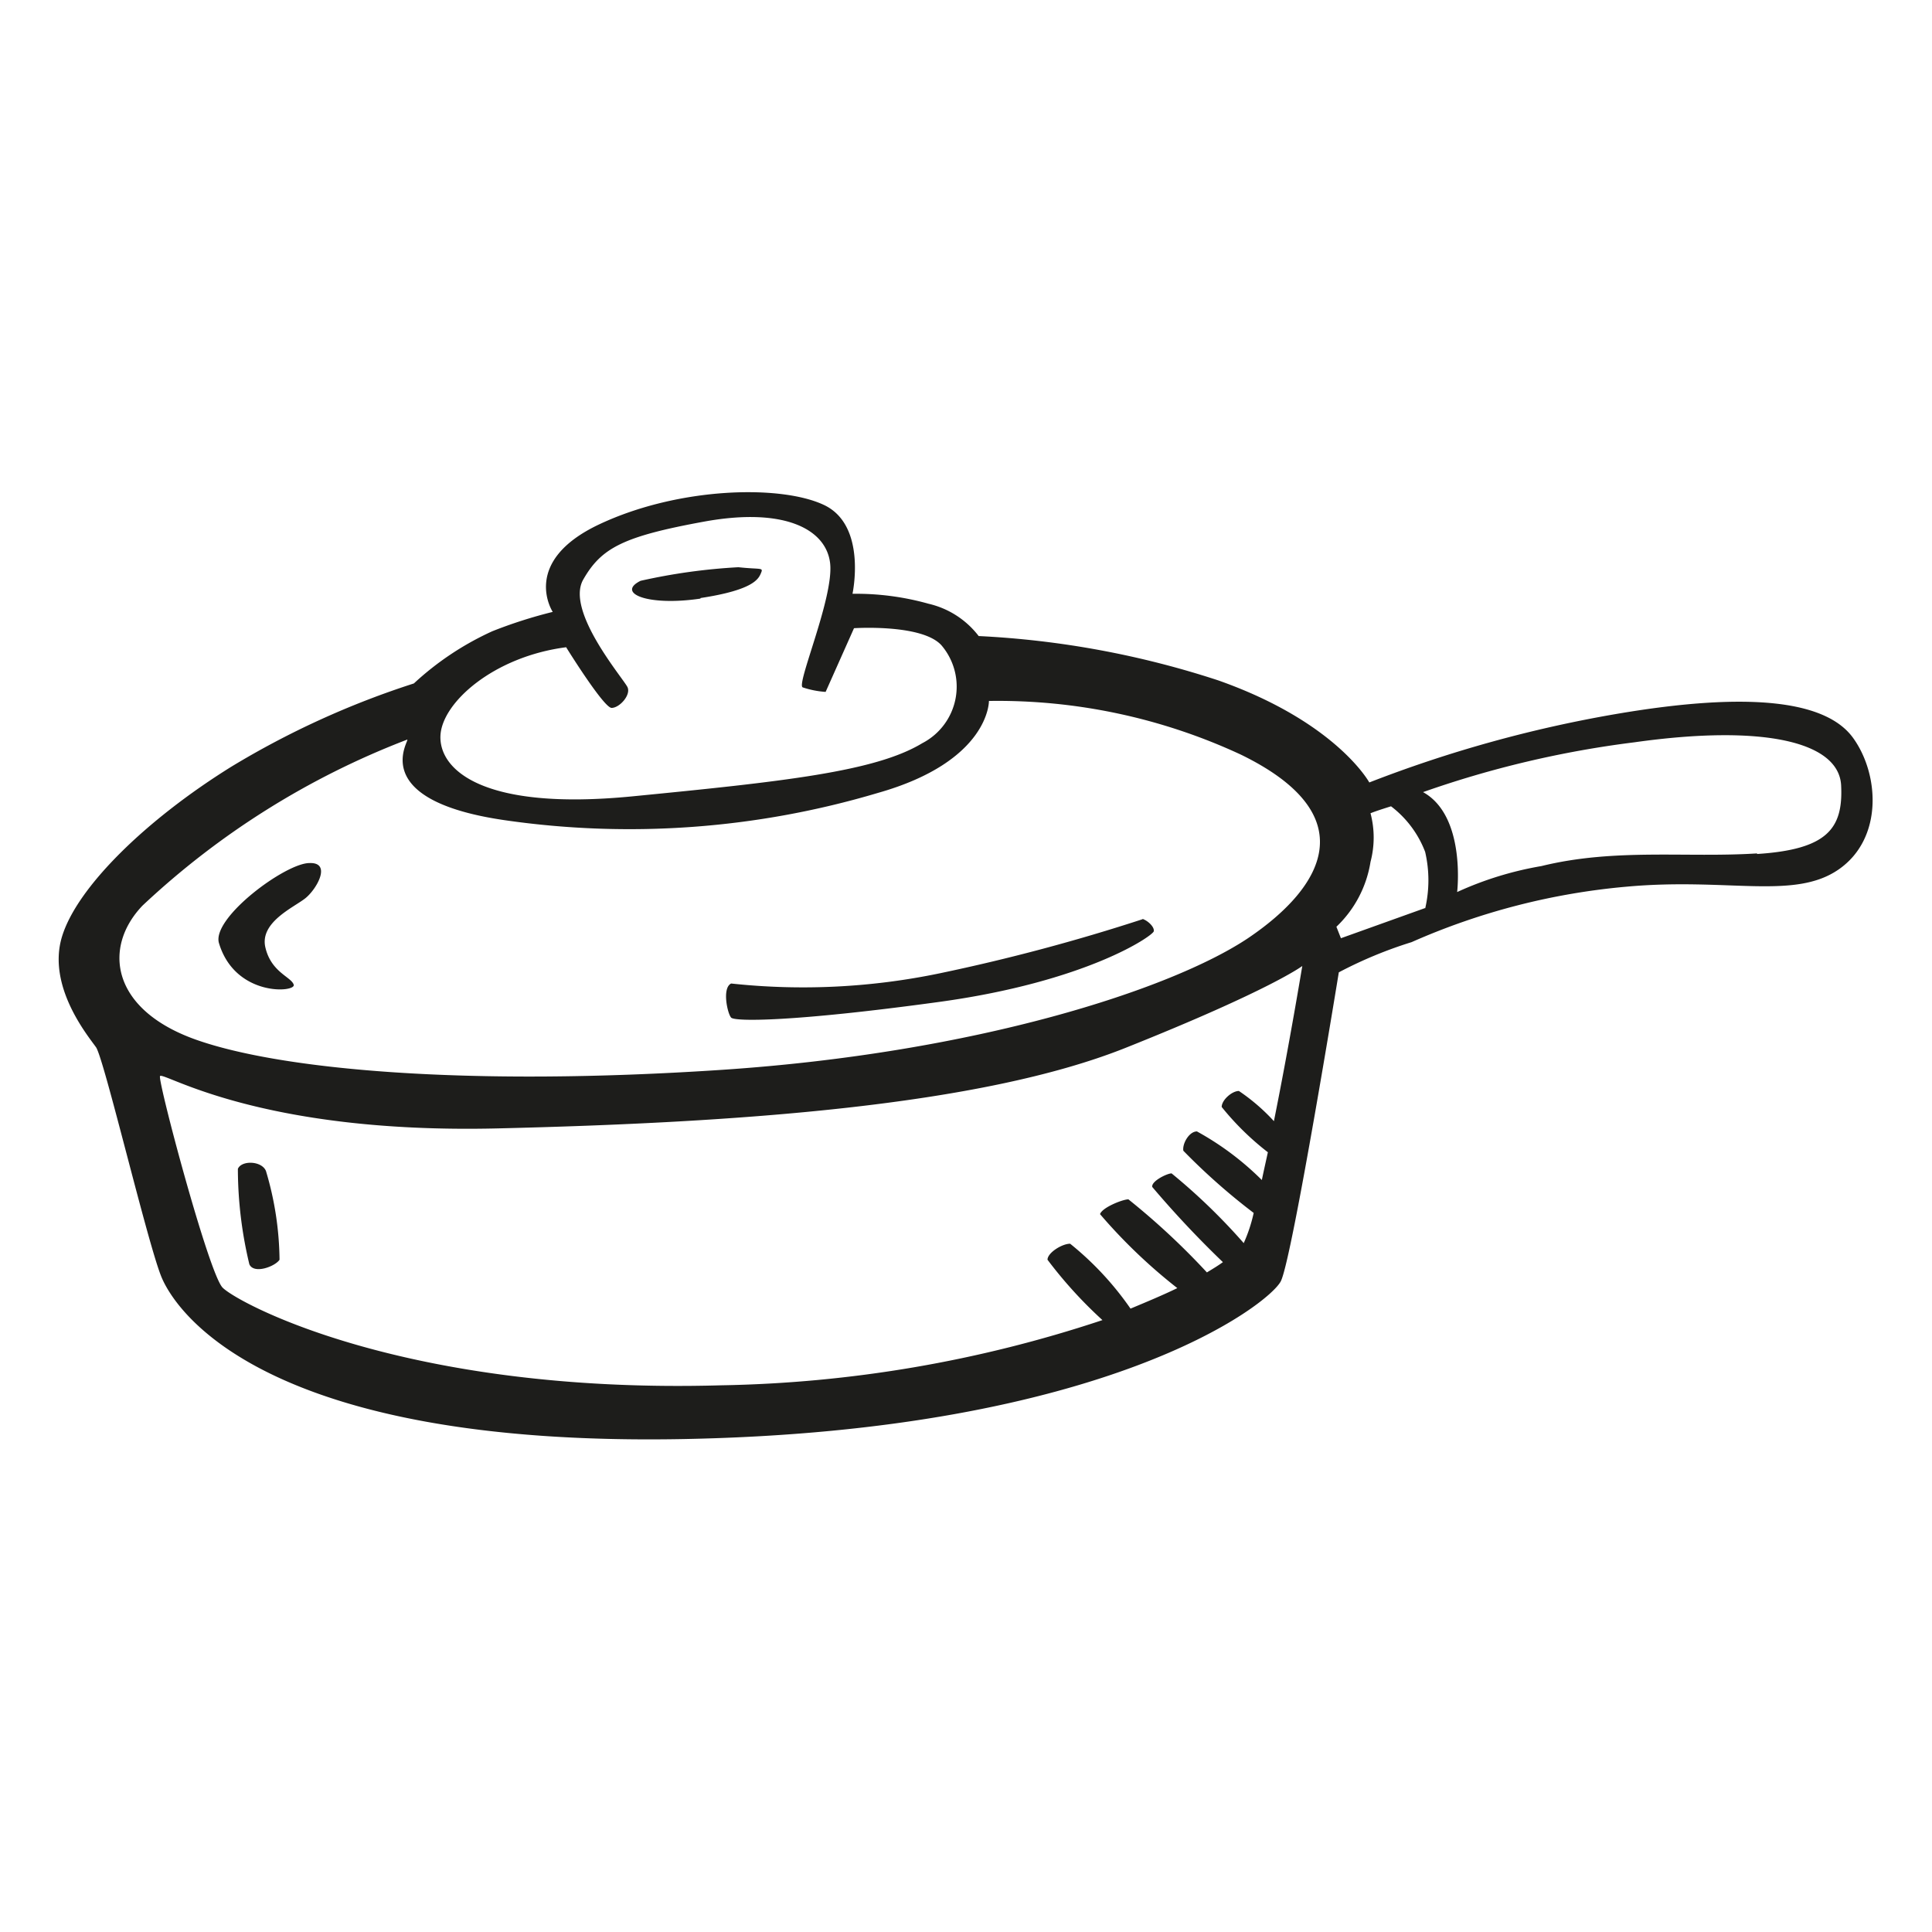 <svg height="64" viewBox="0 0 64 64" width="64" xmlns="http://www.w3.org/2000/svg"><path d="m61.39 24.45c-.86-1.2-3.31-1.58-7.9-.79a42.22 42.22 0 0 0 -8.13 2.26s-1.09-2-5-3.38a30.14 30.14 0 0 0 -7.94-1.47 2.92 2.92 0 0 0 -1.66-1.07 8.89 8.89 0 0 0 -2.52-.33s.49-2.26-.94-2.94-4.82-.6-7.45.64-1.54 2.9-1.54 2.9a15.58 15.58 0 0 0 -2 .64 9.75 9.75 0 0 0 -2.6 1.73 28.49 28.49 0 0 0 -6.05 2.76c-2.83 1.76-5.12 4-5.61 5.64s.86 3.27 1.13 3.65 1.73 6.59 2.18 7.64 3.31 5.61 17.31 5.34 19.38-4.47 19.76-5.23 1.92-10.23 1.92-10.23a14.12 14.12 0 0 1 2.41-1 22.49 22.49 0 0 1 7.15-1.84c3.34-.3 5.53.45 7-.57s1.35-3.14.48-4.35zm-42.63-3s1.24 2 1.5 2 .64-.42.53-.68-2.07-2.52-1.47-3.57 1.32-1.43 4-1.92 4.06.26 4.18 1.39-1.13 4-.91 4.1a3 3 0 0 0 .76.15l.94-2.11s2.26-.15 2.9.57a2.11 2.11 0 0 1 -.64 3.24c-1.55.94-4.6 1.27-9.6 1.76s-6.4-.9-6.36-2 1.76-2.63 4.17-2.94zm23.44 15.69a6.47 6.47 0 0 0 -1.16-1c-.23 0-.57.3-.57.53a9.11 9.11 0 0 0 1.53 1.5c-.07.32-.14.63-.2.92a9.54 9.54 0 0 0 -2.15-1.61c-.26 0-.49.41-.45.64a21 21 0 0 0 2.33 2.06 5.07 5.07 0 0 1 -.33 1 20 20 0 0 0 -2.39-2.31c-.15 0-.68.26-.64.45a33.48 33.48 0 0 0 2.34 2.49c-.15.11-.33.22-.53.34a23.84 23.84 0 0 0 -2.6-2.42c-.19 0-.87.27-.94.49a17.84 17.84 0 0 0 2.56 2.45c-.45.22-1 .45-1.55.68a10.22 10.22 0 0 0 -2-2.15c-.27 0-.75.3-.75.53a14.51 14.51 0 0 0 1.82 2 42.24 42.24 0 0 1 -12.63 2.16c-10.49.3-16.06-2.75-16.52-3.24s-2.14-6.81-2.07-7 3.2 1.92 11.18 1.73 16-.75 20.81-2.67 5.85-2.71 5.85-2.71-.44 2.66-.94 5.14zm-.86-6.06c-2.53 1.69-9 3.8-17.43 4.36s-14.6 0-17.42-1-3.09-3.06-1.77-4.44a26.79 26.79 0 0 1 8.77-5.5c.1 0-1.39 2 3.23 2.67a28.82 28.82 0 0 0 12.35-.9c3.72-1.05 3.69-3.05 3.69-3.05a19.08 19.08 0 0 1 8.35 1.78c4.1 2 2.75 4.38.23 6.08zm5.87-1-2.79 1-.15-.38a3.78 3.78 0 0 0 1.13-2.15 3.15 3.15 0 0 0 0-1.61c.19-.08.68-.23.68-.23a3.43 3.43 0 0 1 1.13 1.51 4.16 4.16 0 0 1 0 1.88zm11-1.81c-2.34.15-4.71-.18-7.15.42a11.21 11.21 0 0 0 -2.79.86s.3-2.52-1.13-3.31a33.55 33.55 0 0 1 7-1.65c4.33-.61 6.78 0 6.85 1.43s-.46 2.12-2.79 2.27zm-35-8.46c1.77-.27 1.92-.64 2-.83s0-.11-.75-.19a19.52 19.52 0 0 0 -3.24.45c-.81.4.21.85 1.98.59zm-12.96 8.78c-.79 0-3.22 1.8-3 2.64.53 1.8 2.56 1.65 2.48 1.39s-.75-.41-.94-1.24.94-1.32 1.32-1.62.89-1.2.14-1.17zm-2.37 10.13a13.62 13.62 0 0 0 .38 3.16c.15.34.86.07 1-.15a10.57 10.57 0 0 0 -.45-2.94c-.14-.34-.81-.36-.93-.07zm30-8.28a63.53 63.53 0 0 1 -6.74 1.8 22.22 22.22 0 0 1 -6.92.34c-.31.15-.12 1 0 1.13s2 .15 6.89-.52 7.08-2.19 7.11-2.34-.22-.37-.38-.41z" fill="#1d1d1b"/></svg>
